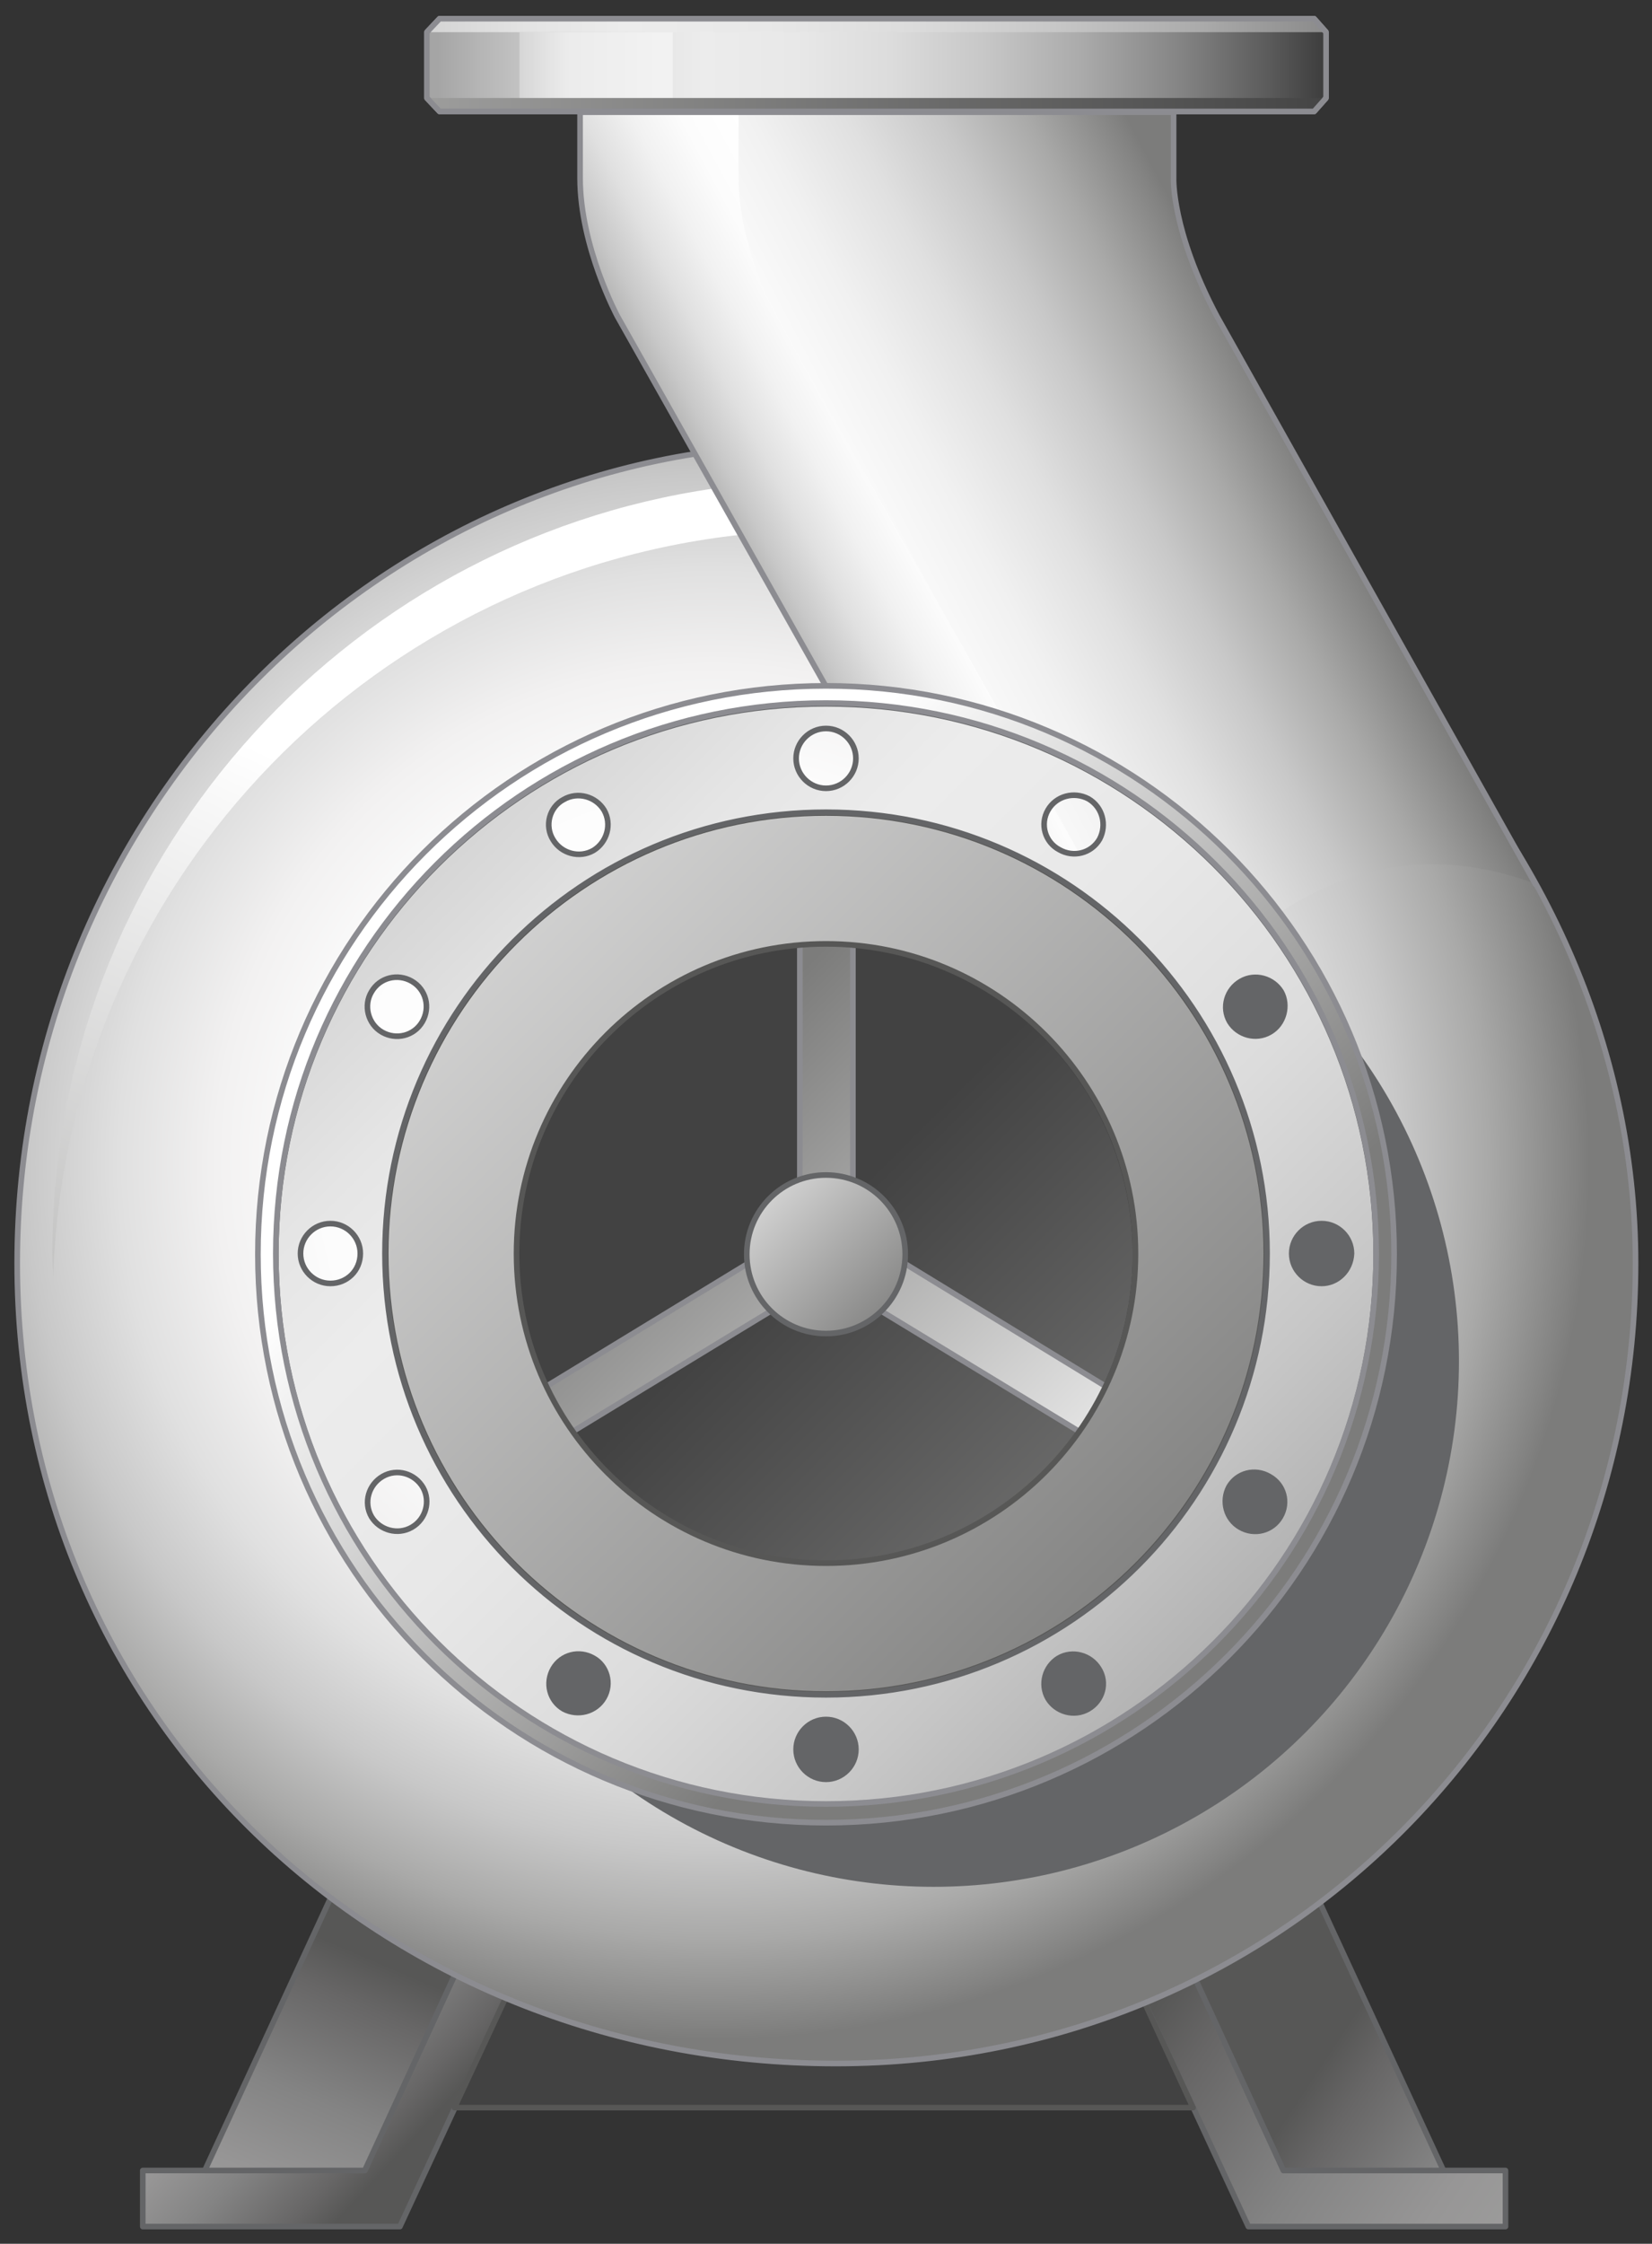 <?xml version="1.0" encoding="utf-8"?>

<!-- Copyright 2016 Siemens AG -->

<!-- Generator: Adobe Illustrator 16.0.4, SVG Export Plug-In . SVG Version: 6.00 Build 0)  -->
<!DOCTYPE svg PUBLIC "-//W3C//DTD SVG 1.1//EN" "http://www.w3.org/Graphics/SVG/1.1/DTD/svg11.dtd">
<svg version="1.1" id="Magnetic_Drive_Pump" xmlns="http://www.w3.org/2000/svg" xmlns:xlink="http://www.w3.org/1999/xlink"
	 x="0px" y="0px" width="221px" height="300px" viewBox="0 0 221 300" enable-background="new 0 0 221 300" xml:space="preserve">
<rect x="0" y="0" width="221" height="300" fill="#333333" stroke="none"/>
<g id="Base">
	<g id="Foot_Right">
		<linearGradient id="Foot_2_" gradientUnits="userSpaceOnUse" x1="236.671" y1="327.391" x2="152.753" y2="270.707">
			<stop  offset="0" style="stop-color:#575756"/>
			<stop  offset="1.586480e-02" style="stop-color:#5D5C5C"/>
			<stop  offset="0.117" style="stop-color:#797878"/>
			<stop  offset="0.218" style="stop-color:#8D8D8C"/>
			<stop  offset="0.319" style="stop-color:#999998"/>
			<stop  offset="0.418" style="stop-color:#9D9D9C"/>
			<stop  offset="0.54" style="stop-color:#979696"/>
			<stop  offset="0.712" style="stop-color:#848484"/>
			<stop  offset="0.913" style="stop-color:#676666"/>
			<stop  offset="1" style="stop-color:#575756"/>
		</linearGradient>
		
			<polygon id="Foot_1_" fill="url(#Foot_2_)" stroke="#646567" stroke-width="0.75" stroke-linecap="round" stroke-linejoin="round" stroke-miterlimit="10" points="
			148.8,258.4 155.6,255.2 171.7,290.2 201.4,290.2 201.4,297.7 167,297.7 167,297.7 167,297.7 		"/>
		<linearGradient id="Vertical_Support_2_" gradientUnits="userSpaceOnUse" x1="238.81" y1="312.623" x2="178.802" y2="272.881">
			<stop  offset="0" style="stop-color:#575756"/>
			<stop  offset="1.586480e-02" style="stop-color:#5D5C5C"/>
			<stop  offset="0.117" style="stop-color:#797878"/>
			<stop  offset="0.218" style="stop-color:#8D8D8C"/>
			<stop  offset="0.319" style="stop-color:#999998"/>
			<stop  offset="0.418" style="stop-color:#9D9D9C"/>
			<stop  offset="0.54" style="stop-color:#979696"/>
			<stop  offset="0.712" style="stop-color:#848484"/>
			<stop  offset="0.913" style="stop-color:#676666"/>
			<stop  offset="1" style="stop-color:#575756"/>
		</linearGradient>
		
			<polygon id="Vertical_Support_1_" fill="url(#Vertical_Support_2_)" stroke="#646567" stroke-width="0.75" stroke-linecap="round" stroke-linejoin="round" stroke-miterlimit="10" points="
			155.6,255.2 171.7,290.2 193.1,290.2 173.2,247.1 		"/>
	</g>
	<g id="Foot_Left">
		<linearGradient id="Foot_3_" gradientUnits="userSpaceOnUse" x1="18.938" y1="253.509" x2="54.645" y2="286.619">
			<stop  offset="0" style="stop-color:#575756"/>
			<stop  offset="1.586480e-02" style="stop-color:#5D5C5C"/>
			<stop  offset="0.117" style="stop-color:#797878"/>
			<stop  offset="0.218" style="stop-color:#8D8D8C"/>
			<stop  offset="0.319" style="stop-color:#999998"/>
			<stop  offset="0.418" style="stop-color:#9D9D9C"/>
			<stop  offset="0.54" style="stop-color:#979696"/>
			<stop  offset="0.712" style="stop-color:#848484"/>
			<stop  offset="0.913" style="stop-color:#676666"/>
			<stop  offset="1" style="stop-color:#575756"/>
		</linearGradient>
		
			<polygon id="Foot" fill="url(#Foot_3_)" stroke="#646567" stroke-width="0.75" stroke-linecap="round" stroke-linejoin="round" stroke-miterlimit="10" points="
			71.7,258.4 64.9,255.2 48.8,290.2 19.1,290.2 19.1,297.7 53.5,297.7 53.5,297.7 53.5,297.7 		"/>
		<linearGradient id="Vertical_Support_3_" gradientUnits="userSpaceOnUse" x1="22.677" y1="327.554" x2="50.593" y2="262.31">
			<stop  offset="0" style="stop-color:#575756"/>
			<stop  offset="1.586480e-02" style="stop-color:#5D5C5C"/>
			<stop  offset="0.117" style="stop-color:#797878"/>
			<stop  offset="0.218" style="stop-color:#8D8D8C"/>
			<stop  offset="0.319" style="stop-color:#999998"/>
			<stop  offset="0.418" style="stop-color:#9D9D9C"/>
			<stop  offset="0.54" style="stop-color:#979696"/>
			<stop  offset="0.712" style="stop-color:#848484"/>
			<stop  offset="0.913" style="stop-color:#676666"/>
			<stop  offset="1" style="stop-color:#575756"/>
		</linearGradient>
		
			<polygon id="Vertical_Support" fill="url(#Vertical_Support_3_)" stroke="#646567" stroke-width="0.75" stroke-linecap="round" stroke-linejoin="round" stroke-miterlimit="10" points="
			64.9,255.2 48.8,290.2 27.4,290.2 47.3,247.1 		"/>
	</g>
	
		<polygon id="Housing_Rear" fill="#424242" stroke="#575756" stroke-width="0.75" stroke-linecap="round" stroke-linejoin="round" stroke-miterlimit="10" points="
		71.7,258.4 148.8,258.4 159.6,281.8 60.8,281.8 	"/>
</g>
<g id="Housing__x2B__Flange_Top">
	<radialGradient id="Shape_2_" cx="95.304" cy="155.382" r="117.322" gradientUnits="userSpaceOnUse">
		<stop  offset="0" style="stop-color:#A5A5A5"/>
		<stop  offset="8.437321e-02" style="stop-color:#C8C8C8"/>
		<stop  offset="0.173" style="stop-color:#E6E6E6"/>
		<stop  offset="0.248" style="stop-color:#F8F8F8"/>
		<stop  offset="0.302" style="stop-color:#FFFFFF"/>
		<stop  offset="0.447" style="stop-color:#FCFCFC"/>
		<stop  offset="0.566" style="stop-color:#F2F1F1"/>
		<stop  offset="0.677" style="stop-color:#E0E0E0"/>
		<stop  offset="0.783" style="stop-color:#C8C8C8"/>
		<stop  offset="0.885" style="stop-color:#A9A9A8"/>
		<stop  offset="0.983" style="stop-color:#838382"/>
		<stop  offset="1" style="stop-color:#7C7C7B"/>
	</radialGradient>
	
		<path id="Shape_1_" fill="url(#Shape_2_)" stroke="#8C8C91" stroke-width="0.75" stroke-linecap="round" stroke-linejoin="round" stroke-miterlimit="10" d="
		M218.8,168.9c0-58.4-51.1-109.5-109.5-109.5c-58.4,0-107,48.7-107,109.5c0,60.8,48.7,107,109.5,107
		C172.5,275.9,218.8,227.3,218.8,168.9z"/>
	<linearGradient id="Reflection_1_" gradientUnits="userSpaceOnUse" x1="52.828" y1="108.553" x2="-16.696" y2="257.453">
		<stop  offset="0" style="stop-color:#FFFFFF"/>
		<stop  offset="1" style="stop-color:#7C7C7B"/>
	</linearGradient>
	<path id="Reflection" fill="url(#Reflection_1_)" d="M99.1,71.5C48.4,77,8.7,119.2,7.1,171c0-1.1-0.1-2.2-0.1-3.3
		c0-52.1,38.5-95.2,88.6-102.4L99.1,71.5z"/>
	<g id="Flange_Top__x2B__Pipe_Right">
		<g id="Flange_1_">
			<linearGradient id="Shape_3_" gradientUnits="userSpaceOnUse" x1="58.486" y1="8.705" x2="176.465" y2="8.705">
				<stop  offset="0" style="stop-color:#A5A5A5"/>
				<stop  offset="4.758149e-02" style="stop-color:#B5B5B5"/>
				<stop  offset="0.151" style="stop-color:#D3D3D3"/>
				<stop  offset="0.239" style="stop-color:#E5E5E5"/>
				<stop  offset="0.302" style="stop-color:#ECECEC"/>
				<stop  offset="0.407" style="stop-color:#E8E8E8"/>
				<stop  offset="0.514" style="stop-color:#DCDCDC"/>
				<stop  offset="0.621" style="stop-color:#C7C7C7"/>
				<stop  offset="0.729" style="stop-color:#ABABAB"/>
				<stop  offset="0.838" style="stop-color:#868686"/>
				<stop  offset="0.945" style="stop-color:#5A5A5A"/>
				<stop  offset="1" style="stop-color:#404040"/>
			</linearGradient>
			
				<polygon id="Shape_15_" fill="url(#Shape_3_)" stroke="#8C8C91" stroke-width="0.75" stroke-linejoin="round" stroke-miterlimit="10" points="
				175.8,14.9 177.4,13.1 177.4,4.3 175.8,2.5 58.8,2.5 57.1,4.3 57.1,13.1 58.8,14.9 			"/>
			<linearGradient id="Reflection_2_" gradientUnits="userSpaceOnUse" x1="69.352" y1="8.705" x2="76.105" y2="8.705">
				<stop  offset="0" style="stop-color:#F2F2F2;stop-opacity:0.4"/>
				<stop  offset="1" style="stop-color:#F7F7F7;stop-opacity:0.7"/>
			</linearGradient>
			<rect id="Reflection_10_" x="69.5" y="4.3" fill="url(#Reflection_2_)" width="20.5" height="8.9"/>
			<linearGradient id="Edge_Bottom_1_" gradientUnits="userSpaceOnUse" x1="31.998" y1="14.019" x2="180.984" y2="14.019">
				<stop  offset="0" style="stop-color:#AFAFAE"/>
				<stop  offset="1" style="stop-color:#424242"/>
			</linearGradient>
			
				<polyline id="Edge_Bottom_5_" fill="url(#Edge_Bottom_1_)" stroke="#8C8C91" stroke-width="0.75" stroke-linejoin="round" stroke-miterlimit="10" points="
				57.1,13.1 58.8,14.9 175.8,14.9 177.4,13.1 			"/>
			<linearGradient id="Edge_Top_1_" gradientUnits="userSpaceOnUse" x1="29.299" y1="3.392" x2="208.978" y2="3.392">
				<stop  offset="0" style="stop-color:#A5A5A5"/>
				<stop  offset="4.758149e-02" style="stop-color:#B5B5B5"/>
				<stop  offset="0.151" style="stop-color:#D3D3D3"/>
				<stop  offset="0.239" style="stop-color:#E5E5E5"/>
				<stop  offset="0.302" style="stop-color:#ECECEC"/>
				<stop  offset="0.407" style="stop-color:#E8E8E8"/>
				<stop  offset="0.514" style="stop-color:#DCDCDC"/>
				<stop  offset="0.621" style="stop-color:#C7C7C7"/>
				<stop  offset="0.729" style="stop-color:#ABABAB"/>
				<stop  offset="0.838" style="stop-color:#868686"/>
				<stop  offset="0.945" style="stop-color:#5A5A5A"/>
				<stop  offset="1" style="stop-color:#404040"/>
			</linearGradient>
			
				<polyline id="Edge_Top_5_" fill="url(#Edge_Top_1_)" stroke="#8C8C91" stroke-width="0.75" stroke-linejoin="round" stroke-miterlimit="10" points="
				177.4,4.3 175.8,2.5 58.8,2.5 57.1,4.3 			"/>
		</g>
		<g id="Pipe">
			<linearGradient id="Shape_4_" gradientUnits="userSpaceOnUse" x1="77.915" y1="102.419" x2="170.692" y2="53.463">
				<stop  offset="0" style="stop-color:#A5A5A5"/>
				<stop  offset="1.583292e-02" style="stop-color:#B0B0B0"/>
				<stop  offset="6.336366e-02" style="stop-color:#CDCDCD"/>
				<stop  offset="0.114" style="stop-color:#E3E3E3"/>
				<stop  offset="0.17" style="stop-color:#F3F3F3"/>
				<stop  offset="0.233" style="stop-color:#FCFCFC"/>
				<stop  offset="0.32" style="stop-color:#FFFFFF"/>
				<stop  offset="0.461" style="stop-color:#FCFCFC"/>
				<stop  offset="0.577" style="stop-color:#F1F1F1"/>
				<stop  offset="0.685" style="stop-color:#E0E0E0"/>
				<stop  offset="0.789" style="stop-color:#C8C8C8"/>
				<stop  offset="0.888" style="stop-color:#A9A9A8"/>
				<stop  offset="0.984" style="stop-color:#838382"/>
				<stop  offset="1" style="stop-color:#7C7C7B"/>
			</linearGradient>
			<path id="Shape" fill="url(#Shape_4_)" d="M162.8,42.2c-6.1-11.5-5.8-18.5-5.8-18.5v-8.8H77.6v8.8c0,9.2,5,18.5,5,18.5
				l63.2,112.1c0,0,20.7-50.7,59.7-36.1L162.8,42.2z"/>
			<linearGradient id="Left_Side_1_" gradientUnits="userSpaceOnUse" x1="145.39" y1="66.572" x2="99.858" y2="90.927">
				<stop  offset="0" style="stop-color:#A5A5A5"/>
				<stop  offset="1.583292e-02" style="stop-color:#B0B0B0"/>
				<stop  offset="6.336366e-02" style="stop-color:#CDCDCD"/>
				<stop  offset="0.114" style="stop-color:#E3E3E3"/>
				<stop  offset="0.17" style="stop-color:#F3F3F3"/>
				<stop  offset="0.233" style="stop-color:#FCFCFC"/>
				<stop  offset="0.32" style="stop-color:#FFFFFF"/>
				<stop  offset="0.461" style="stop-color:#FCFCFC"/>
				<stop  offset="0.577" style="stop-color:#F1F1F1"/>
				<stop  offset="0.685" style="stop-color:#E0E0E0"/>
				<stop  offset="0.789" style="stop-color:#C8C8C8"/>
				<stop  offset="0.888" style="stop-color:#A9A9A8"/>
				<stop  offset="0.984" style="stop-color:#838382"/>
				<stop  offset="1" style="stop-color:#7C7C7B"/>
			</linearGradient>
			<path id="Left_Side" fill="url(#Left_Side_1_)" d="M103.8,42.2c0,0-5-9.2-5-18.5v-8.8H77.6v8.8c0,9.2,5,18.5,5,18.5l63.2,112.1
				c0,0,3.7-9,10.9-18.4L103.8,42.2z"/>
			
				<path id="Outline" fill="none" stroke="#8C8C91" stroke-width="0.75" stroke-linecap="round" stroke-linejoin="round" stroke-miterlimit="10" d="
				M205.4,118.2l-42.6-75.9c-6.1-11.5-5.8-18.5-5.8-18.5v-8.8H77.6v8.8c0,9.2,5,18.5,5,18.5l63.2,112.1"/>
		</g>
	</g>
</g>
<g id="Flange_Front">
	
		<circle id="Shadow_4_" fill="#646567" stroke="#646567" stroke-width="0.75" stroke-linecap="round" stroke-linejoin="round" stroke-miterlimit="10" cx="124.9" cy="182" r="69.9"/>
	<linearGradient id="Opening_1_" gradientUnits="userSpaceOnUse" x1="200.721" y1="257.887" x2="108.102" y2="165.268">
		<stop  offset="0" style="stop-color:#AFAFAE"/>
		<stop  offset="1" style="stop-color:#424242"/>
	</linearGradient>
	
		<circle id="Opening" fill="url(#Opening_1_)" stroke="#424242" stroke-width="0.75" stroke-miterlimit="10" cx="110.5" cy="167.7" r="41.4"/>
	<linearGradient id="Fan_1_" gradientUnits="userSpaceOnUse" x1="150.206" y1="214.066" x2="86.54" y2="150.401">
		<stop  offset="0" style="stop-color:#FFFFFF"/>
		<stop  offset="1" style="stop-color:#7C7C7B"/>
	</linearGradient>
	
		<polygon id="Fan" fill="url(#Fan_1_)" stroke="#8C8C91" stroke-width="0.75" stroke-linecap="round" stroke-linejoin="round" stroke-miterlimit="10" points="
		148.8,185.9 114.1,164.7 114.1,125.7 107,125.7 107,164.7 72.2,185.9 75.8,191.9 110.5,170.8 145.2,191.9 	"/>
	<linearGradient id="Axle_1_" gradientUnits="userSpaceOnUse" x1="93.249" y1="150.415" x2="120.697" y2="177.863">
		<stop  offset="0" style="stop-color:#FFFFFF"/>
		<stop  offset="1" style="stop-color:#7C7C7B"/>
	</linearGradient>
	
		<circle id="Axle" fill="url(#Axle_1_)" stroke="#646567" stroke-width="0.75" stroke-linecap="round" stroke-linejoin="round" stroke-miterlimit="10" cx="110.5" cy="167.7" r="10.6"/>
	<linearGradient id="Ring_Flange_1_" gradientUnits="userSpaceOnUse" x1="16.021" y1="73.186" x2="162.023" y2="219.188">
		<stop  offset="0" style="stop-color:#FFFFFF"/>
		<stop  offset="1" style="stop-color:#7C7C7B"/>
	</linearGradient>
	<path id="Ring_Flange" fill="url(#Ring_Flange_1_)" stroke="#575756" stroke-width="0.75" stroke-miterlimit="10" d="M110.5,108.7
		c-32.5,0-58.9,26.4-58.9,58.9c0,32.5,26.4,58.9,58.9,58.9s58.9-26.4,58.9-58.9C169.4,135.1,143,108.7,110.5,108.7z M110.5,209
		c-22.8,0-41.4-18.5-41.4-41.4c0-22.8,18.5-41.4,41.4-41.4c22.8,0,41.4,18.5,41.4,41.4C151.9,190.5,133.3,209,110.5,209z"/>
	<linearGradient id="Flange_Connection_1_" gradientUnits="userSpaceOnUse" x1="26.988" y1="84.153" x2="220.692" y2="277.857">
		<stop  offset="0" style="stop-color:#A5A5A5"/>
		<stop  offset="4.758149e-02" style="stop-color:#B5B5B5"/>
		<stop  offset="0.151" style="stop-color:#D3D3D3"/>
		<stop  offset="0.239" style="stop-color:#E5E5E5"/>
		<stop  offset="0.302" style="stop-color:#ECECEC"/>
		<stop  offset="0.407" style="stop-color:#E8E8E8"/>
		<stop  offset="0.514" style="stop-color:#DCDCDC"/>
		<stop  offset="0.621" style="stop-color:#C7C7C7"/>
		<stop  offset="0.729" style="stop-color:#ABABAB"/>
		<stop  offset="0.838" style="stop-color:#868686"/>
		<stop  offset="0.945" style="stop-color:#5A5A5A"/>
		<stop  offset="1" style="stop-color:#404040"/>
	</linearGradient>
	<path id="Flange_Connection" fill="url(#Flange_Connection_1_)" stroke="#646567" stroke-width="0.75" stroke-miterlimit="10" d="
		M110.5,94.1c-40.6,0-73.6,32.9-73.6,73.6c0,40.6,32.9,73.6,73.6,73.6c40.6,0,73.6-32.9,73.6-73.6C184.1,127,151.1,94.1,110.5,94.1z
		 M140.2,108.3c1.1-1.9,3.5-2.5,5.4-1.5c1.9,1.1,2.5,3.5,1.5,5.4c-1.1,1.9-3.5,2.5-5.4,1.4C139.8,112.6,139.1,110.2,140.2,108.3z
		 M110.5,97.4c2.2,0,4,1.8,4,4c0,2.2-1.8,4-4,4c-2.2,0-4-1.8-4-4C106.5,99.2,108.3,97.4,110.5,97.4z M75.4,106.9
		c1.9-1.1,4.3-0.4,5.4,1.4c1.1,1.9,0.4,4.3-1.4,5.4c-1.9,1.1-4.3,0.4-5.4-1.4C72.8,110.4,73.5,107.9,75.4,106.9z M44.2,171.6
		c-2.2,0-4-1.8-4-4c0-2.2,1.8-4,4-4c2.2,0,4,1.8,4,4C48.2,169.9,46.4,171.6,44.2,171.6z M49.7,132.6c1.1-1.9,3.5-2.5,5.4-1.4
		c1.9,1.1,2.5,3.5,1.4,5.4c-1.1,1.9-3.5,2.5-5.4,1.4C49.2,136.9,48.6,134.4,49.7,132.6z M55.1,204.2c-1.9,1.1-4.3,0.4-5.4-1.4
		c-1.1-1.9-0.4-4.3,1.5-5.4c1.9-1.1,4.3-0.4,5.4,1.5C57.6,200.7,57,203.1,55.1,204.2z M80.8,227c-1.1,1.9-3.5,2.5-5.4,1.5
		c-1.9-1.1-2.5-3.5-1.4-5.4s3.5-2.5,5.4-1.4C81.2,222.7,81.9,225.1,80.8,227z M110.5,237.9c-2.2,0-4-1.8-4-4s1.8-4,4-4
		c2.2,0,4,1.8,4,4S112.7,237.9,110.5,237.9z M145.6,228.5c-1.9,1.1-4.3,0.4-5.4-1.4c-1.1-1.9-0.4-4.3,1.4-5.4
		c1.9-1.1,4.3-0.4,5.4,1.4C148.2,225,147.5,227.4,145.6,228.5z M110.5,226.6c-32.6,0-59-26.4-59-59c0-32.6,26.4-59,59-59
		c32.6,0,59,26.4,59,59C169.5,200.2,143.1,226.6,110.5,226.6z M171.3,202.8c-1.1,1.9-3.5,2.5-5.4,1.4c-1.9-1.1-2.5-3.5-1.5-5.4
		c1.1-1.9,3.5-2.5,5.4-1.4C171.8,198.5,172.4,200.9,171.3,202.8z M169.9,138c-1.9,1.1-4.3,0.4-5.4-1.4c-1.1-1.9-0.4-4.3,1.5-5.4
		c1.9-1.1,4.3-0.4,5.4,1.4C172.4,134.4,171.8,136.9,169.9,138z M176.8,171.6c-2.2,0-4-1.8-4-4c0-2.2,1.8-4,4-4c2.2,0,4,1.8,4,4
		C180.7,169.9,178.9,171.6,176.8,171.6z"/>
	<linearGradient id="Bevelled_Edge_1_" gradientUnits="userSpaceOnUse" x1="77.82" y1="134.986" x2="140.073" y2="197.239">
		<stop  offset="0" style="stop-color:#FFFFFF"/>
		<stop  offset="1" style="stop-color:#7C7C7B"/>
	</linearGradient>
	<path id="Bevelled_Edge" fill="url(#Bevelled_Edge_1_)" stroke="#8C8C91" stroke-width="0.75" stroke-miterlimit="10" d="
		M110.5,91.7c-42,0-76,34-76,76c0,42,34,76,76,76c42,0,76-34,76-76C186.5,125.7,152.4,91.7,110.5,91.7z M110.5,241.2
		c-40.6,0-73.6-32.9-73.6-73.6c0-40.6,32.9-73.6,73.6-73.6c40.6,0,73.6,32.9,73.6,73.6C184.1,208.3,151.1,241.2,110.5,241.2z"/>
</g>
</svg>
